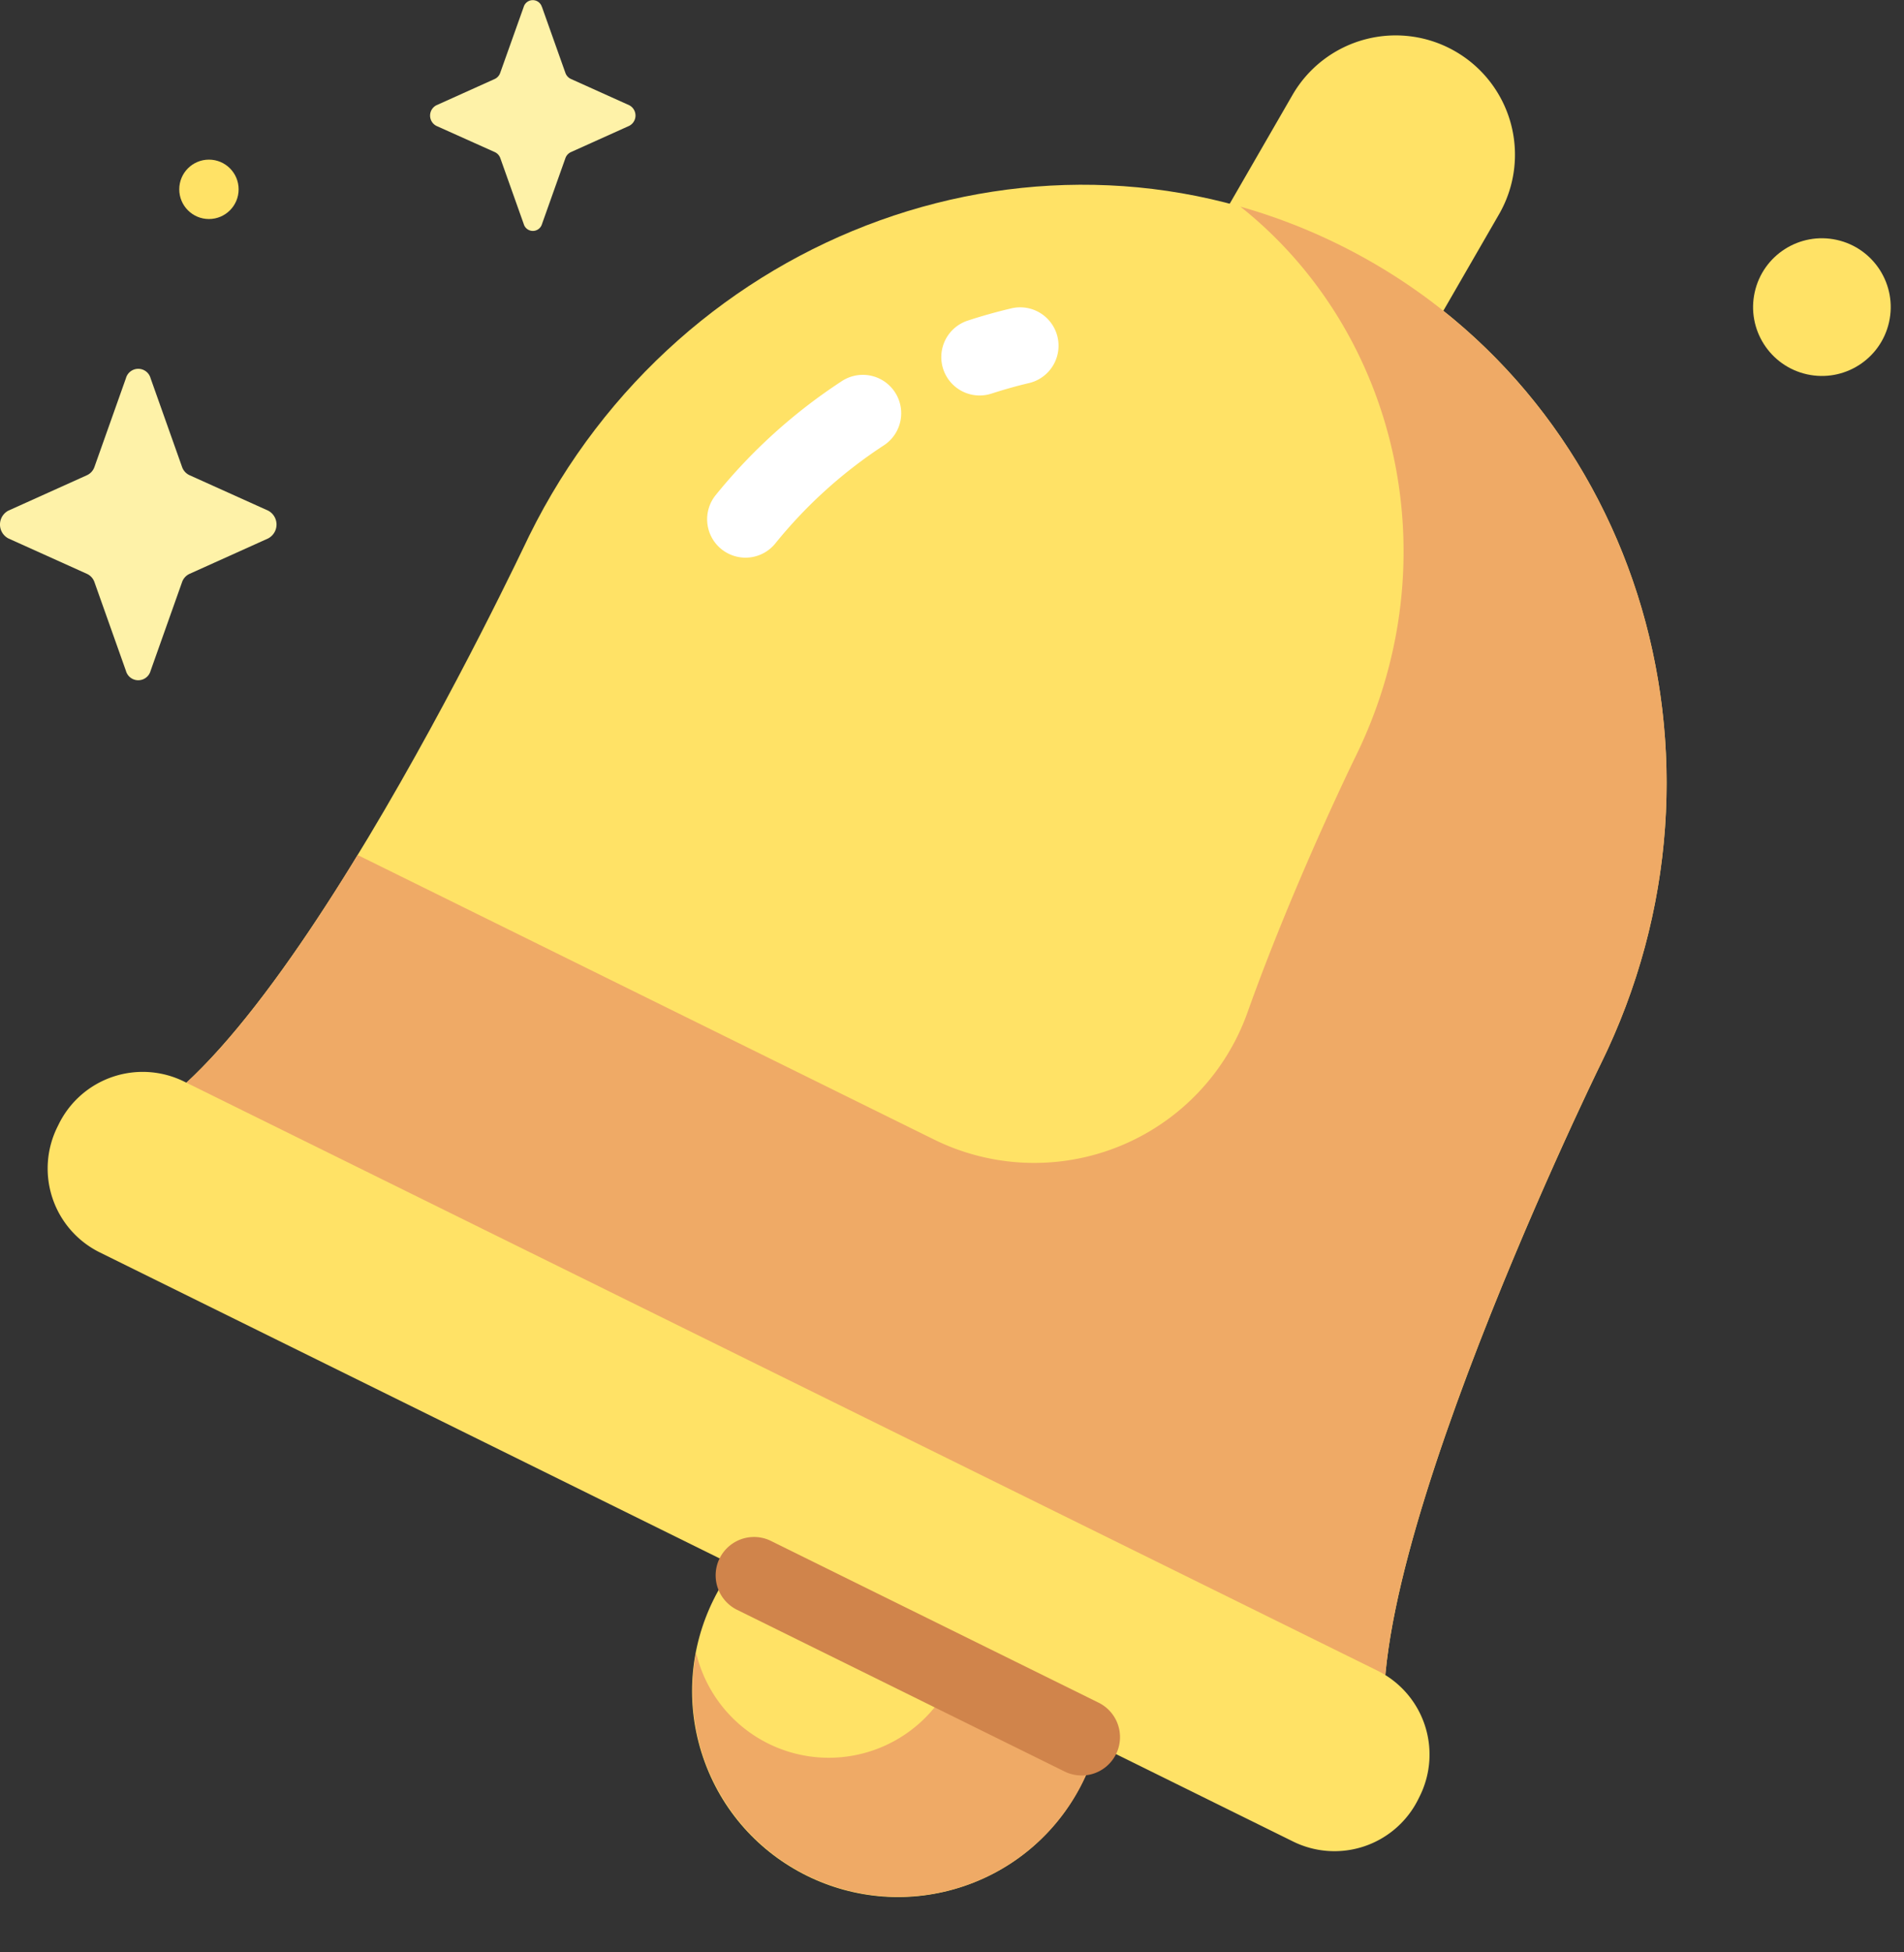 <svg id="bell" xmlns="http://www.w3.org/2000/svg" width="115.001" height="117.865" viewBox="0 0 115.001 117.865">
  <rect x="0" y="0" width="115.001" height="117.865" fill="#333333" stroke="none"/>
  <circle id="Ellipse_4248" data-name="Ellipse 4248" cx="12.431" cy="12.431" r="12.431" transform="translate(38.472 94.32) rotate(-18.725)" fill="#ffe266"/>
  <path id="Path_74554" data-name="Path 74554" d="M193.723,386.866a12.484,12.484,0,0,0-2.315.219,8.234,8.234,0,1,1-9.9,9.9,12.43,12.43,0,1,0,12.212-10.116Z" transform="translate(-139.464 -297.209)" fill="#efaa66"/>
  <path id="Path_74555" data-name="Path 74555" d="M324.484,10.2a7.2,7.2,0,0,0-9.841,2.637l-5.969,10.339a7.2,7.2,0,0,0,12.478,7.2l5.969-10.339A7.2,7.2,0,0,0,324.484,10.2Z" transform="translate(-236.582 -7.096)" fill="#ffe266"/>
  <path id="Path_74556" data-name="Path 74556" d="M104.777,144.065c-4.924-7.809,11.956-42.369,12.174-42.81,9.144-18.53,2.073-40.7-15.795-49.516S61.392,50.8,52.248,69.326c-.468.949-16.732,35.6-26.082,35.947Z" transform="translate(-20.288 -36.973)" fill="#ffe266"/>
  <path id="Path_74557" data-name="Path 74557" d="M101.156,56.123a35.023,35.023,0,0,0-5.948-2.291c9.573,7.609,12.761,21.435,6.937,33.239-.086.175-3.742,7.658-6.5,15.386a13.673,13.673,0,0,1-18.922,7.708L41.889,92.978c-5.161,8.448-11.237,16.51-15.723,16.678l78.611,38.793c-4.924-7.809,11.956-42.369,12.174-42.81C126.1,87.109,119.024,64.94,101.156,56.123Z" transform="translate(-20.288 -41.356)" fill="#efaa66"/>
  <g id="Group_21942" data-name="Group 21942" transform="translate(42.707 22.634)">
    <path id="Path_74558" data-name="Path 74558" d="M187.4,108.7a2.318,2.318,0,0,1-1.8-3.775,33,33,0,0,1,7.622-6.885,2.317,2.317,0,1,1,2.534,3.881,28.357,28.357,0,0,0-6.552,5.919,2.312,2.312,0,0,1-1.8.86Z" transform="translate(-185.081 -97.665)" fill="#fff"/>
  </g>
  <g id="Group_21943" data-name="Group 21943" transform="translate(56.852 18.544)">
    <path id="Path_74559" data-name="Path 74559" d="M248.436,85.35a2.318,2.318,0,0,1-.721-4.52c.881-.289,1.786-.542,2.691-.753a2.318,2.318,0,0,1,1.052,4.514c-.773.18-1.547.4-2.3.643A2.323,2.323,0,0,1,248.436,85.35Z" transform="translate(-246.119 -80.016)" fill="#fff"/>
  </g>
  <path id="Path_74560" data-name="Path 74560" d="M88.444,325.709,16.369,290.141a5.649,5.649,0,0,1-2.566-7.566l.091-.184a5.649,5.649,0,0,1,7.566-2.566l72.075,35.567a5.649,5.649,0,0,1,2.566,7.566l-.091.184A5.649,5.649,0,0,1,88.444,325.709Z" transform="translate(-10.341 -214.526)" fill="#ffe266"/>
  <g id="Group_21944" data-name="Group 21944" transform="translate(43.193 92.781)">
    <path id="Path_74561" data-name="Path 74561" d="M209.308,414.758a2.306,2.306,0,0,1-1.024-.24l-19.813-9.777a2.318,2.318,0,0,1,2.051-4.157l19.813,9.777a2.318,2.318,0,0,1-1.027,4.4Z" transform="translate(-187.179 -400.345)" fill="#d0844b"/>
  </g>
  <path id="Path_74562" data-name="Path 74562" d="M9.9,96.653l1.9,5.353a.859.859,0,0,0,.447.5l4.756,2.143a.949.949,0,0,1,0,1.676l-4.756,2.143a.859.859,0,0,0-.447.5l-1.9,5.353a.772.772,0,0,1-1.489,0l-1.9-5.353a.858.858,0,0,0-.447-.5l-4.756-2.143a.949.949,0,0,1,0-1.676l4.756-2.143a.859.859,0,0,0,.447-.5l1.9-5.353a.772.772,0,0,1,1.489,0Z" transform="translate(-0.805 -73.818)" fill="#fef2a8"/>
  <path id="Path_74563" data-name="Path 74563" d="M119.68.421l1.412,3.971a.637.637,0,0,0,.331.373l3.528,1.589a.7.7,0,0,1,0,1.243l-3.528,1.589a.637.637,0,0,0-.331.373L119.68,13.53a.573.573,0,0,1-1.1,0l-1.412-3.971a.637.637,0,0,0-.331-.373L113.3,7.6a.7.7,0,0,1,0-1.243l3.528-1.589a.637.637,0,0,0,.331-.373L118.575.421a.573.573,0,0,1,1.1,0Z" transform="translate(-86.945 0)" fill="#fef2a8"/>
  <g id="Group_21945" data-name="Group 21945" transform="translate(10.827 9.638)">
    <circle id="Ellipse_4249" data-name="Ellipse 4249" cx="4.157" cy="4.157" r="4.157" transform="matrix(0.217, -0.976, 0.976, 0.217, 94.256, 12.059)" fill="#ffe266"/>
    <circle id="Ellipse_4250" data-name="Ellipse 4250" cx="1.793" cy="1.793" r="1.793" fill="#ffe266"/>
  </g>
</svg>
